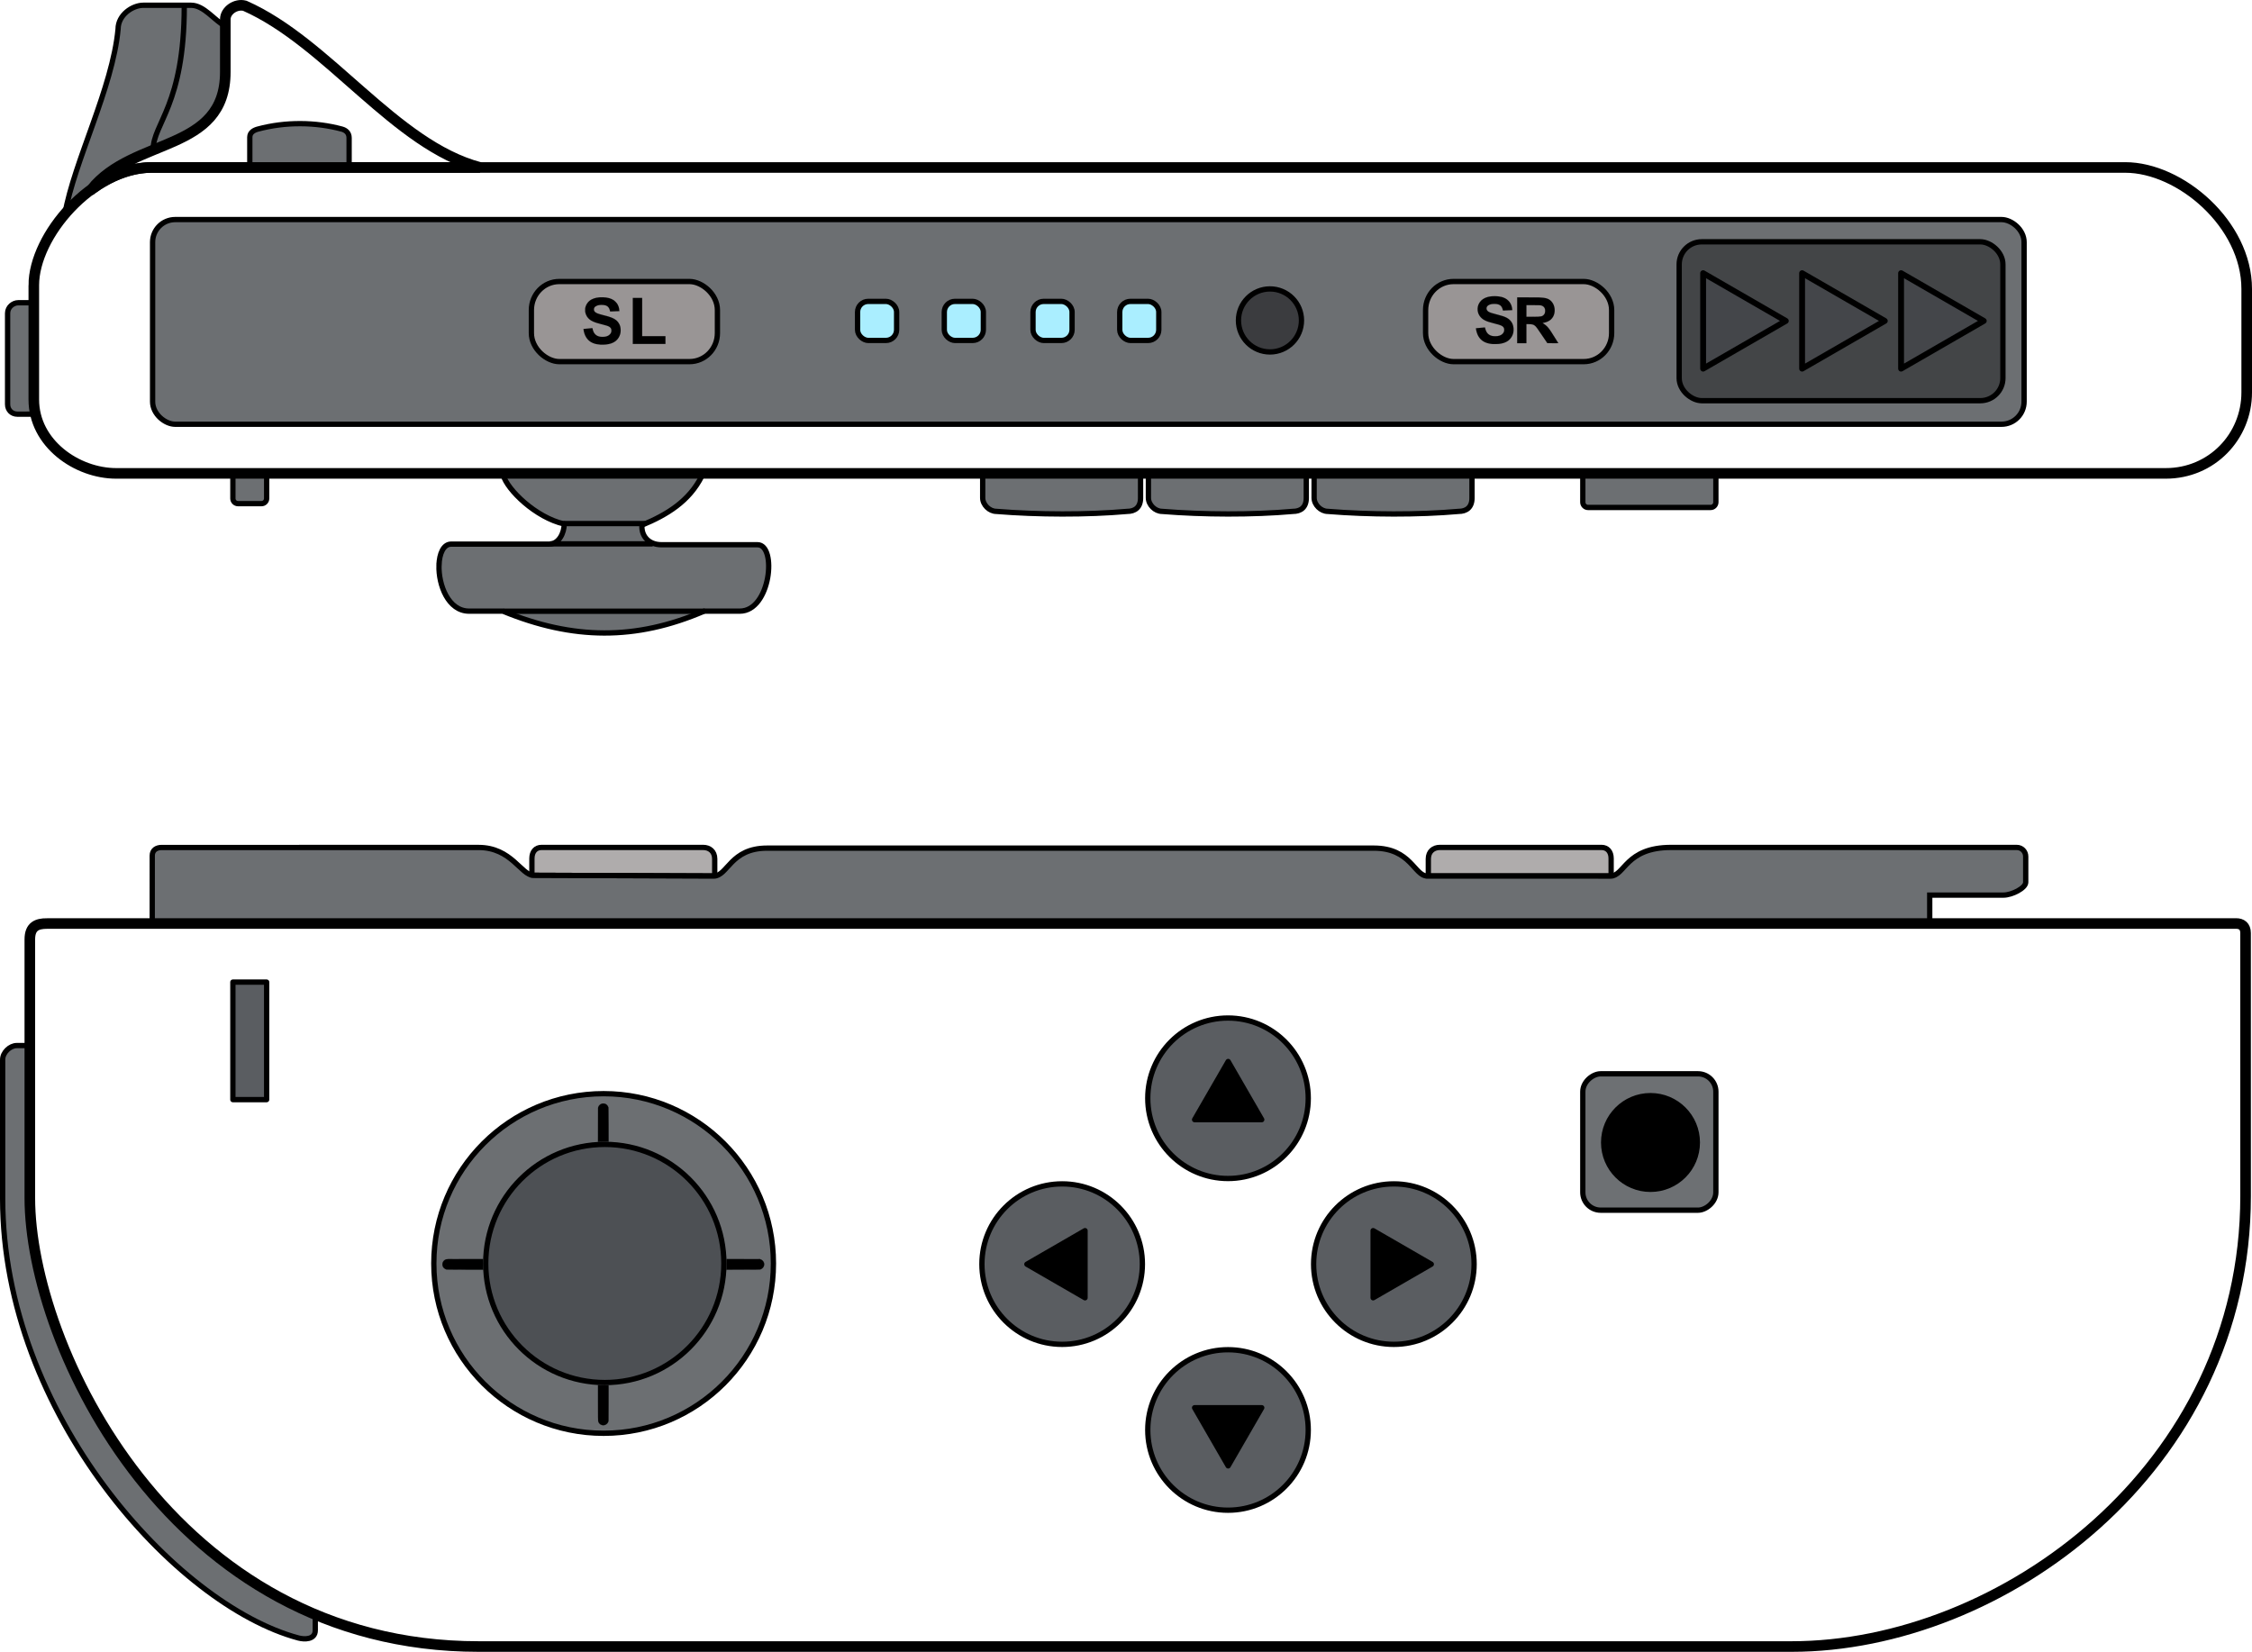 <?xml version="1.0" encoding="UTF-8" standalone="no"?>
<!-- Created with Inkscape (http://www.inkscape.org/) -->

<svg
   xmlns:dc="http://purl.org/dc/elements/1.1/"
   xmlns:cc="http://creativecommons.org/ns#"
   xmlns:rdf="http://www.w3.org/1999/02/22-rdf-syntax-ns#"
   xmlns:svg="http://www.w3.org/2000/svg"
   xmlns="http://www.w3.org/2000/svg"
   xmlns:sodipodi="http://sodipodi.sourceforge.net/DTD/sodipodi-0.dtd"
   xmlns:inkscape="http://www.inkscape.org/namespaces/inkscape"
   width="425.194"
   height="311.888"
   id="svg2"
   version="1.1"
   inkscape:version="0.92.5 (2060ec1f9f, 2020-04-08)"
   sodipodi:docname="yuzu_single_joycon_left.svg">
  <defs
     id="defs4">
    <filter
       inkscape:collect="always"
       id="filter3994"
       style="color-interpolation-filters:sRGB">
      <feGaussianBlur
         inkscape:collect="always"
         stdDeviation="0.95"
         id="feGaussianBlur3996" />
    </filter>
  </defs>
  <sodipodi:namedview
     id="base"
     pagecolor="#19232d"
     bordercolor="#666666"
     borderopacity="1.0"
     inkscape:pageopacity="0"
     inkscape:pageshadow="2"
     inkscape:zoom="1.4142136"
     inkscape:cx="749.73064"
     inkscape:cy="-143.91537"
     inkscape:document-units="px"
     inkscape:current-layer="layer1"
     showgrid="false"
     inkscape:window-width="2610"
     inkscape:window-height="1256"
     inkscape:window-x="2677"
     inkscape:window-y="81"
     inkscape:window-maximized="0"
     inkscape:pagecheckerboard="true"
     inkscape:snap-to-guides="true"
     fit-margin-top="0"
     fit-margin-left="0"
     fit-margin-right="0"
     fit-margin-bottom="0" />
  <g
     inkscape:label="Livello 1"
     inkscape:groupmode="layer"
     id="layer1"
     transform="translate(-295.91,-362.867)">
    <path
       inkscape:connector-curvature="0"
       style="fill:#999595;fill-opacity:0.784;stroke:#000000;stroke-width:1px;stroke-linecap:butt;stroke-linejoin:miter;stroke-opacity:1"
       d="m 396.338,528.099 c 0.103,0.02 0.204,0.041 0.309,0.041 l 34.031,0.125 c 0.061,0 0.117,-0.016 0.176,-0.021 v -3.205 c 0,-1.436 -1.002,-2.164 -2.166,-2.164 h -30.537 c -1.105,0 -1.812,0.808 -1.812,2.076 z"
       id="path3828" />
    <path
       inkscape:connector-curvature="0"
       style="fill:#999595;fill-opacity:0.784;stroke:#000000;stroke-width:1px;stroke-linecap:butt;stroke-linejoin:miter;stroke-opacity:1"
       d="m 565.588,528.265 h 34.396 c 0.042,0 0.078,-0.013 0.119,-0.016 v -3.299 c 0,-1.269 -0.708,-2.076 -1.812,-2.076 h -30.537 c -1.164,0 -2.166,0.729 -2.166,2.164 z"
       id="path3830" />
    <path
       style="fill:#44484c;fill-opacity:0.784;stroke:#000000;stroke-width:1px;stroke-linecap:butt;stroke-linejoin:miter;stroke-opacity:1"
       d="m 324.654,537.242 h 335.6 v -5.367 h 13.938 c 1.557,0 4.186,-1.308 4.186,-2.416 v -4.881 c 0,-0.895 -0.693,-1.703 -1.703,-1.703 h -65.242 c -8.619,0 -8.726,5.391 -11.447,5.391 H 565.381 c -2.455,0 -3.06,-5.26 -10.076,-5.26 H 440.754 c -6.955,0 -7.423,5.26 -10.076,5.26 l -34.031,-0.125 c -2.344,0 -4.148,-5.26 -10.385,-5.26 l -59.807,0.004 c -0.982,-0.009 -1.801,0.474 -1.801,1.535 z"
       id="path3826"
       inkscape:connector-curvature="0" />
    <path
       style="fill:#44484c;fill-opacity:0.784;stroke:#000000;stroke-width:1px;stroke-linecap:butt;stroke-linejoin:miter;stroke-opacity:1"
       d="m 296.41,589.192 c 0,40.494 32.662,76.74 55.844,82.951 1.058,0.283 3.182,0.384 3.182,-1.459 v -2.975 c -36.649,-15.359 -53.893,-56.268 -53.893,-78.674 v -28.75 h -2.477 c -1.257,0 -2.656,1.284 -2.656,2.656 z"
       id="path3832"
       inkscape:connector-curvature="0" />
    <path
       sodipodi:nodetypes="ccccccccc"
       inkscape:connector-curvature="0"
       id="path3925"
       d="m 304.793,537.243 413.312,-0.004 c 1.024,0 1.785,0.514 1.785,1.805 l 0.004,49.637 c 0,51.68 -46.315,85.075 -85.692,85.075 H 386.261 c -57.885,0 -84.719,-56.764 -84.719,-84.719 V 540.245 c 0,-2.486 1.368,-3.003 3.25,-3.003 z"
       style="fill:none;fill-opacity:1;stroke:#000000;stroke-width:2;stroke-linecap:butt;stroke-linejoin:miter;stroke-miterlimit:4;stroke-dasharray:none;stroke-opacity:1" />
    <circle
       id="path3871"
       style="fill:#44484c;fill-opacity:0.882;stroke:#000000;stroke-width:1;stroke-linecap:round;stroke-linejoin:round;stroke-miterlimit:4;stroke-dasharray:none;stroke-opacity:1"
       cx="-601.55"
       cy="496.452"
       r="15.15"
       transform="rotate(-90)" />
    <circle
       style="fill:#44484c;fill-opacity:0.882;stroke:#000000;stroke-width:1;stroke-linecap:round;stroke-linejoin:round;stroke-miterlimit:4;stroke-dasharray:none;stroke-opacity:1"
       id="path3873"
       cx="-601.55"
       cy="559.081"
       r="15.15"
       transform="rotate(-90)" />
    <circle
       style="fill:#44484c;fill-opacity:0.882;stroke:#000000;stroke-width:1;stroke-linecap:round;stroke-linejoin:round;stroke-miterlimit:4;stroke-dasharray:none;stroke-opacity:1"
       id="path3875"
       cx="527.766"
       cy="632.865"
       r="15.15" />
    <circle
       id="path3877"
       style="fill:#44484c;fill-opacity:0.882;stroke:#000000;stroke-width:1;stroke-linecap:round;stroke-linejoin:round;stroke-miterlimit:4;stroke-dasharray:none;stroke-opacity:1"
       cx="527.766"
       cy="570.236"
       r="15.15" />
    <rect
       style="fill:#44484c;fill-opacity:0.882;stroke:#000000;stroke-width:1;stroke-linecap:round;stroke-linejoin:round;stroke-miterlimit:4;stroke-dasharray:none;stroke-opacity:1"
       id="rect3890"
       width="22.188"
       height="6.375"
       x="-570.491"
       y="339.879"
       transform="rotate(-90)" />
    <circle
       id="path3907"
       style="fill:#44484c;fill-opacity:0.784;stroke:#000000;stroke-width:1;stroke-linecap:round;stroke-linejoin:round;stroke-miterlimit:4;stroke-dasharray:none;stroke-opacity:1"
       cx="-601.429"
       cy="409.879"
       r="32.062"
       transform="rotate(-90)" />
    <circle
       style="fill:#44484c;fill-opacity:0.78;stroke:#000000;stroke-width:1;stroke-linecap:round;stroke-linejoin:round;stroke-miterlimit:4;stroke-dasharray:none;stroke-opacity:1"
       id="path3909"
       cx="-601.429"
       cy="410.101"
       r="22.484"
       transform="rotate(-90)" />
    <path
       inkscape:connector-curvature="0"
       id="path3911"
       d="m 383.765,602.591 c -2.145,-2e-4 -3.412,-0.006 -3.48,-0.016 -0.207,-0.03 -0.404,-0.132 -0.562,-0.289 -0.475,-0.475 -0.334,-1.283 0.275,-1.576 0.228,-0.11 -0.049,-0.102 3.718,-0.102 l 3.402,-2.3e-4 -8.2e-4,0.701 c -4.5e-4,0.386 0.004,0.832 0.011,0.992 l 0.011,0.291 -3.373,-3e-4 z"
       style="fill:#000000;stroke:#000000;stroke-width:0.031;stroke-linecap:round;stroke-linejoin:round;stroke-miterlimit:4;stroke-dasharray:none;stroke-opacity:1" />
    <path
       inkscape:connector-curvature="0"
       id="path3913"
       d="m 440.186,601.71 c -0.044,0.389 -0.333,0.725 -0.732,0.847 -0.079,0.024 -0.33,0.027 -3.239,0.031 l -3.153,0.005 0.013,-0.231 c 0.007,-0.127 0.013,-0.574 0.013,-0.993 v -0.762 l 3.156,0.004 3.156,0.004 0.102,0.035 c 0.305,0.104 0.545,0.346 0.647,0.651 0.033,0.1 0.051,0.289 0.038,0.408 v 0 z"
       style="fill:#000000;fill-opacity:1;stroke:#000000;stroke-width:0.031;stroke-linecap:round;stroke-linejoin:round;stroke-miterlimit:4;stroke-dasharray:none;stroke-opacity:1" />
    <path
       inkscape:connector-curvature="0"
       id="path3915"
       d="m 410.169,578.444 c -0.355,0 -0.801,0.006 -0.993,0.013 l -0.348,0.013 0.004,-3.231 0.004,-3.231 0.042,-0.115 c 0.157,-0.431 0.555,-0.699 0.994,-0.67 0.243,0.016 0.458,0.112 0.631,0.281 0.136,0.133 0.208,0.258 0.282,0.488 0.016,0.05 0.021,0.711 0.025,3.258 l 0.005,3.195 h -0.645 v 0 z"
       style="fill:#000000;fill-opacity:1;stroke:#000000;stroke-width:0.031;stroke-linecap:round;stroke-linejoin:round;stroke-miterlimit:4;stroke-dasharray:none;stroke-opacity:1" />
    <path
       inkscape:connector-curvature="0"
       id="path3917"
       d="m 410.797,631.116 c -0.028,0.215 -0.137,0.425 -0.299,0.578 -0.563,0.533 -1.462,0.264 -1.647,-0.492 -0.017,-0.07 -0.021,-0.689 -0.021,-3.45 l -5.6e-4,-3.364 0.332,0.012 c 0.183,0.007 0.629,0.012 0.992,0.012 h 0.66 l -0.002,3.305 c -10e-4,1.818 -0.008,3.347 -0.014,3.398 z"
       style="fill:#000000;fill-opacity:1;stroke:#000000;stroke-width:0.031;stroke-linecap:round;stroke-linejoin:round;stroke-miterlimit:4;stroke-dasharray:none;stroke-opacity:1" />
    <rect
       style="fill:#44484c;fill-opacity:0.78;stroke:#000000;stroke-width:1;stroke-linecap:round;stroke-linejoin:round;stroke-miterlimit:4;stroke-dasharray:none;stroke-opacity:1"
       id="rect3919"
       width="25.75"
       height="25.125"
       x="-591.366"
       y="594.754"
       ry="3.375"
       transform="rotate(-90)" />
    <circle
       style="fill:#000000;stroke:#000000;stroke-width:1;stroke-linecap:round;stroke-linejoin:round;stroke-miterlimit:4;stroke-dasharray:none;stroke-opacity:1"
       id="path3921"
       cx="-578.585"
       cy="607.535"
       r="8.844"
       transform="rotate(-90)" />
    <path
       sodipodi:type="star"
       style="fill:#000000;stroke:#000000;stroke-width:1;stroke-linecap:round;stroke-linejoin:round;stroke-miterlimit:4;stroke-dasharray:none;stroke-opacity:1"
       id="path3014"
       sodipodi:sides="3"
       sodipodi:cx="455.15625"
       sodipodi:cy="678.55212"
       sodipodi:r1="7.3185139"
       sodipodi:r2="3.6592569"
       sodipodi:arg1="2.0943951"
       sodipodi:arg2="3.1415927"
       inkscape:flatsided="true"
       inkscape:rounded="0"
       inkscape:randomized="0"
       d="m 451.497,684.89 0,-12.676 10.978,6.338 z"
       inkscape:transform-center-x="-1.8296276"
       inkscape:transform-center-y="-1.0018697e-05"
       transform="rotate(-90,437.507,588.262)" />
    <path
       inkscape:transform-center-y="-1.0018697e-05"
       inkscape:transform-center-x="1.8296245"
       transform="matrix(0,1,1,0,-150.755,1025.769)"
       d="m -397.1,684.89 0,-12.676 10.978,6.338 z"
       inkscape:randomized="0"
       inkscape:rounded="0"
       inkscape:flatsided="true"
       sodipodi:arg2="3.1415927"
       sodipodi:arg1="2.0943951"
       sodipodi:r2="3.6592569"
       sodipodi:r1="7.3185139"
       sodipodi:cy="678.55212"
       sodipodi:cx="-393.44049"
       sodipodi:sides="3"
       id="path3788"
       style="fill:#000000;stroke:#000000;stroke-width:1;stroke-linecap:round;stroke-linejoin:round;stroke-miterlimit:4;stroke-dasharray:none;stroke-opacity:1"
       sodipodi:type="star" />
    <path
       transform="scale(-1)"
       d="m -500.771,-595.232 0,-12.676 10.978,6.338 z"
       inkscape:randomized="0"
       inkscape:rounded="0"
       inkscape:flatsided="true"
       sodipodi:arg2="3.1415927"
       sodipodi:arg1="2.0943951"
       sodipodi:r2="3.6592569"
       sodipodi:r1="7.3185139"
       sodipodi:cy="-601.56958"
       sodipodi:cx="-497.11206"
       sodipodi:sides="3"
       id="path3790"
       style="fill:#000000;stroke:#000000;stroke-width:1;stroke-linecap:round;stroke-linejoin:round;stroke-miterlimit:4;stroke-dasharray:none;stroke-opacity:1"
       sodipodi:type="star"
       inkscape:transform-center-y="-1.8296239" />
    <path
       sodipodi:type="star"
       style="fill:#000000;stroke:#000000;stroke-width:1;stroke-linecap:round;stroke-linejoin:round;stroke-miterlimit:4;stroke-dasharray:none;stroke-opacity:1"
       id="path3792"
       sodipodi:sides="3"
       sodipodi:cx="558.82776"
       sodipodi:cy="-601.56958"
       sodipodi:r1="7.3185139"
       sodipodi:r2="3.6592569"
       sodipodi:arg1="2.0943951"
       sodipodi:arg2="3.1415927"
       inkscape:flatsided="true"
       inkscape:rounded="0"
       inkscape:randomized="0"
       d="m 555.168,-595.232 0,-12.676 10.978,6.338 z"
       transform="scale(1,-1)"
       inkscape:transform-center-y="1.829623" />
    <path
       style="fill:#44484c;fill-opacity:0.784;stroke:#000000;stroke-width:1px;stroke-linecap:butt;stroke-linejoin:miter;stroke-opacity:1"
       d="m 481.447,456.838 c -0.015,1.337 1.271,2.586 2.584,2.586 7.812,0.633 17.078,0.673 24.705,0 1.416,0 2.52,-0.711 2.52,-2.52 v -4.33 -0.326 h -29.809 z"
       id="path4046"
       inkscape:connector-curvature="0" />
    <path
       style="fill:#44484c;fill-opacity:0.784;stroke:#000000;stroke-width:1px;stroke-linecap:butt;stroke-linejoin:miter;stroke-opacity:1"
       d="m 512.736,456.838 c -0.015,1.337 1.273,2.586 2.586,2.586 7.812,0.633 17.076,0.673 24.703,0 1.416,0 2.52,-0.711 2.52,-2.52 v -4.33 -0.326 h -29.809 z"
       id="path4048"
       inkscape:connector-curvature="0" />
    <path
       style="fill:#44484c;fill-opacity:0.784;stroke:#000000;stroke-width:1px;stroke-linecap:butt;stroke-linejoin:miter;stroke-opacity:1"
       d="m 308.16,403.295 c 1.472,-1.725 3.163,-3.306 4.992,-4.643 7.948,-9.944 25.297,-6.968 25.297,-22.193 v -8.652 c -2.06,-1.059 -4.012,-3.947 -6.457,-3.947 h -9.016 c -2.063,0 -4.773,1.818 -4.773,4.508 -1.044,11.142 -8.282,24.917 -10.043,34.928 z m 13.295,-8.48 c 0.105,-0.021 0.211,-0.039 0.316,-0.059 -0.106,0.019 -0.211,0.037 -0.316,0.059 z m 1.375,-0.217 c 0.126,-0.015 0.251,-0.032 0.377,-0.043 -0.126,0.011 -0.251,0.028 -0.377,0.043 z"
       id="path4000"
       inkscape:connector-curvature="0" />
    <path
       style="fill:none;fill-opacity:1;stroke:#000000;stroke-width:2;stroke-linecap:butt;stroke-linejoin:miter;stroke-miterlimit:4;stroke-dasharray:none;stroke-opacity:1"
       d="m 313.146,398.658 c 3.461,-2.523 7.424,-4.172 11.42,-4.172 h 61.979 c -16.074,-4.251 -28.637,-23.557 -44.408,-30.527 -1.706,-0.457 -3.688,0.892 -3.688,2.562 v 9.938 c 0,15.229 -17.357,12.247 -25.303,22.199 z"
       id="path4002"
       inkscape:connector-curvature="0" />
    <path
       style="fill:#44484c;fill-opacity:0.784;stroke:#000000;stroke-width:1px;stroke-linecap:butt;stroke-linejoin:miter;stroke-opacity:1"
       d="m 343.074,394.486 h 18.75 v -5.59 c 0,-0.92 -0.591,-1.446 -1.375,-1.656 -4.971,-1.332 -10.607,-1.403 -15.844,0 -0.726,0.194 -1.531,0.61 -1.531,1.531 z"
       id="path4004"
       inkscape:connector-curvature="0" />
    <path
       sodipodi:nodetypes="cc"
       inkscape:connector-curvature="0"
       id="path4006"
       d="m 330.699,364.022 c 0,18.729 -5.875,22.141 -5.875,27.125"
       style="fill:none;stroke:#000000;stroke-width:1px;stroke-linecap:butt;stroke-linejoin:miter;stroke-opacity:1" />
    <path
       style="fill:#44484c;fill-opacity:0.784;stroke:#000000;stroke-width:1px;stroke-linecap:butt;stroke-linejoin:miter;stroke-opacity:1"
       d="m 297.344,439.211 c 0,1.02 0.728,1.857 1.855,1.857 0,0 2.404,-0.016 3.416,-0.006 -0.203,-0.881 -0.322,-1.797 -0.322,-2.752 v -18.279 h -2.961 c -0.9,0 -1.988,0.771 -1.988,1.988 z"
       id="path4008"
       inkscape:connector-curvature="0" />
    <path
       style="fill:#44484c;fill-opacity:0.784;stroke:#000000;stroke-width:1px;stroke-linecap:butt;stroke-linejoin:miter;stroke-opacity:1"
       d="m 378.793,469.61 c -0.109,3.707 1.75,8.65 5.689,8.65 h 6.375 c 13.247,5.444 25.078,5.555 38.008,0 h 6.717 c 5.853,0 7.057,-12.539 3.359,-12.539 H 420.822 c -2.628,0 -3.859,-1.837 -3.705,-3.703 4.716,-1.953 8.929,-4.512 11.307,-9.271 v -0.498 h -37.521 l 0.004,0.307 c 0.779,2.8 6.159,8.032 11.531,9.25 0,1.593 -0.936,3.801 -2.873,3.801 h -18.473 c -1.459,0 -2.233,1.779 -2.299,4.004 z"
       id="path4036"
       inkscape:connector-curvature="0" />
    <path
       style="fill:#44484c;fill-opacity:0.784;stroke:#000000;stroke-width:1;stroke-linecap:round;stroke-linejoin:round;stroke-miterlimit:4;stroke-dasharray:none;stroke-opacity:1"
       d="m 594.754,457.684 c 0,0.554 0.446,1 1,1 h 23.125 c 0.554,0 1,-0.446 1,-1 v -5.436 h -25.125 z"
       id="rect4044"
       inkscape:connector-curvature="0" />
    <path
       style="fill:#44484c;fill-opacity:0.784;stroke:#000000;stroke-width:1px;stroke-linecap:butt;stroke-linejoin:miter;stroke-opacity:1"
       d="m 544.025,456.838 c -0.015,1.337 1.273,2.586 2.586,2.586 7.812,0.633 17.078,0.673 24.705,0 1.416,0 2.518,-0.711 2.518,-2.52 v -4.33 -0.326 h -29.809 z"
       id="path4050"
       inkscape:connector-curvature="0" />
    <path
       style="fill:#44484c;fill-opacity:0.784;stroke:#000000;stroke-width:1;stroke-linecap:round;stroke-linejoin:round;stroke-miterlimit:4;stroke-dasharray:none;stroke-opacity:1"
       d="m 339.879,456.988 c 0,0.539 0.434,0.973 0.973,0.973 h 4.43 c 0.539,0 0.973,-0.434 0.973,-0.973 v -4.74 h -6.375 z"
       id="rect4052"
       inkscape:connector-curvature="0" />
    <path
       sodipodi:nodetypes="ccccccccc"
       inkscape:connector-curvature="0"
       id="path4010"
       d="m 302.293,416.717 v 21.593 c 0,8.281 8.131,13.939 15.556,13.939 h 386.964 c 8.714,0 15.291,-6.969 15.291,-15.291 v -19.534 c 0,-12.241 -12.55,-22.937 -22.937,-22.937 H 324.567 c -11.226,0 -22.274,12.872 -22.274,22.23 z"
       style="fill:none;fill-opacity:1;stroke:#000000;stroke-width:2;stroke-linecap:butt;stroke-linejoin:miter;stroke-miterlimit:4;stroke-dasharray:none;stroke-opacity:1" />
    <rect
       ry="4.266"
       rx="4.266"
       y="324.722"
       x="404.323"
       height="353.352"
       width="38.648"
       id="rect4012"
       style="fill:#44484c;fill-opacity:0.784;stroke:#000000;stroke-width:1;stroke-miterlimit:4;stroke-dasharray:none;stroke-opacity:1"
       transform="matrix(0,1,1,0,0,0)" />
    <rect
       ry="4.266"
       rx="4.266"
       y="612.949"
       x="408.522"
       height="61.125"
       width="30"
       id="rect4014"
       style="fill:#2e2f31;fill-opacity:0.647;stroke:#000000;stroke-width:1;stroke-linecap:round;stroke-linejoin:round;stroke-miterlimit:4;stroke-dasharray:none;stroke-opacity:1"
       transform="matrix(0,1,1,0,0,0)" />
    <path
       inkscape:transform-center-y="2.6022818"
       transform="matrix(0,1,1,0,-150.755,698.496)"
       d="m -275.036,821.217 -9.015,-15.614 18.029,0 z"
       inkscape:randomized="0"
       inkscape:rounded="0"
       inkscape:flatsided="true"
       sodipodi:arg2="2.6179939"
       sodipodi:arg1="1.5707963"
       sodipodi:r2="5.2045345"
       sodipodi:r1="10.409069"
       sodipodi:cy="810.80829"
       sodipodi:cx="-275.0365"
       sodipodi:sides="3"
       id="path4016"
       style="fill:#44484c;fill-opacity:0.647;stroke:#000000;stroke-width:1.101;stroke-linecap:round;stroke-linejoin:round;stroke-miterlimit:4;stroke-dasharray:none;stroke-opacity:1"
       sodipodi:type="star" />
    <path
       sodipodi:type="star"
       style="fill:#44484c;fill-opacity:0.647;stroke:#000000;stroke-width:1.101;stroke-linecap:round;stroke-linejoin:round;stroke-miterlimit:4;stroke-dasharray:none;stroke-opacity:1"
       id="path4018"
       sodipodi:sides="3"
       sodipodi:cx="-275.0365"
       sodipodi:cy="792.12079"
       sodipodi:r1="10.409069"
       sodipodi:r2="5.2045345"
       sodipodi:arg1="1.5707963"
       sodipodi:arg2="2.6179939"
       inkscape:flatsided="true"
       inkscape:rounded="0"
       inkscape:randomized="0"
       d="m -275.036,802.53 -9.015,-15.614 18.029,0 z"
       transform="matrix(0,1,1,0,-150.755,698.496)"
       inkscape:transform-center-y="2.6022818" />
    <path
       inkscape:transform-center-y="2.6022818"
       transform="matrix(0,1,1,0,-150.755,698.496)"
       d="m -275.036,783.842 -9.015,-15.614 18.029,0 z"
       inkscape:randomized="0"
       inkscape:rounded="0"
       inkscape:flatsided="true"
       sodipodi:arg2="2.6179939"
       sodipodi:arg1="1.5707963"
       sodipodi:r2="5.2045345"
       sodipodi:r1="10.409069"
       sodipodi:cy="773.43329"
       sodipodi:cx="-275.0365"
       sodipodi:sides="3"
       id="path4020"
       style="fill:#44484c;fill-opacity:0.647;stroke:#000000;stroke-width:1.101;stroke-linecap:round;stroke-linejoin:round;stroke-miterlimit:4;stroke-dasharray:none;stroke-opacity:1"
       sodipodi:type="star" />
    <rect
       ry="2.016"
       rx="2.016"
       y="457.824"
       x="419.772"
       height="7.375"
       width="7.375"
       id="rect4022"
       style="fill:#aaeeff;stroke:#000000;stroke-width:1;stroke-linecap:round;stroke-linejoin:round;stroke-miterlimit:4;stroke-dasharray:none;stroke-opacity:1"
       transform="matrix(0,1,1,0,0,0)" />
    <rect
       style="fill:#aaeeff;stroke:#000000;stroke-width:1;stroke-linecap:round;stroke-linejoin:round;stroke-miterlimit:4;stroke-dasharray:none;stroke-opacity:1"
       id="rect4024"
       width="7.375"
       height="7.375"
       x="419.772"
       y="474.199"
       rx="2.016"
       ry="2.016"
       transform="matrix(0,1,1,0,0,0)" />
    <rect
       style="fill:#aaeeff;stroke:#000000;stroke-width:1;stroke-linecap:round;stroke-linejoin:round;stroke-miterlimit:4;stroke-dasharray:none;stroke-opacity:1"
       id="rect4026"
       width="7.375"
       height="7.375"
       x="419.772"
       y="490.949"
       rx="2.016"
       ry="2.016"
       transform="matrix(0,1,1,0,0,0)" />
    <rect
       ry="2.016"
       rx="2.016"
       y="507.324"
       x="419.772"
       height="7.375"
       width="7.375"
       id="rect4028"
       style="fill:#aaeeff;stroke:#000000;stroke-width:1;stroke-linecap:round;stroke-linejoin:round;stroke-miterlimit:4;stroke-dasharray:none;stroke-opacity:1"
       transform="matrix(0,1,1,0,0,0)" />
    <circle
       transform="matrix(0,1,1,0,0,0)"
       id="path4030"
       style="fill:#2e2f31;fill-opacity:0.784;stroke:#000000;stroke-width:1;stroke-linecap:round;stroke-linejoin:round;stroke-miterlimit:4;stroke-dasharray:none;stroke-opacity:1"
       cx="423.37"
       cy="535.689"
       r="5.95" />
    <rect
       ry="5.266"
       rx="5.391"
       y="565.074"
       x="416.022"
       height="35.125"
       width="15.125"
       id="rect4032"
       style="fill:#999595;fill-opacity:1;stroke:#000000;stroke-width:1;stroke-linecap:round;stroke-linejoin:round;stroke-miterlimit:4;stroke-dasharray:none;stroke-opacity:1"
       transform="matrix(0,1,1,0,0,0)" />
    <rect
       style="fill:#999595;fill-opacity:1;stroke:#000000;stroke-width:1;stroke-linecap:round;stroke-linejoin:round;stroke-miterlimit:4;stroke-dasharray:none;stroke-opacity:1"
       id="rect4034"
       width="15.125"
       height="35.125"
       x="416.022"
       y="396.239"
       rx="5.391"
       ry="5.266"
       transform="matrix(0,1,1,0,0,0)" />
    <path
       inkscape:connector-curvature="0"
       id="path4038"
       d="m 399.782,465.556 h 19.375"
       style="fill:none;stroke:#000000;stroke-width:1px;stroke-linecap:butt;stroke-linejoin:miter;stroke-opacity:1" />
    <path
       sodipodi:nodetypes="cc"
       inkscape:connector-curvature="0"
       id="path4040"
       d="m 402.285,461.725 h 15.384"
       style="fill:none;stroke:#000000;stroke-width:1px;stroke-linecap:butt;stroke-linejoin:miter;stroke-opacity:1" />
    <path
       inkscape:connector-curvature="0"
       id="path4042"
       d="m 381.469,790.932 v 38"
       style="fill:none;stroke:#000000;stroke-width:1px;stroke-linecap:butt;stroke-linejoin:miter;stroke-opacity:1;filter:url(#filter3994)"
       transform="matrix(0,1,1,0,-399.963,96.806)" />
    <path
       inkscape:connector-curvature="0"
       id="path4062"
       d="m 409.256,427.934 c -1.009,-0.061 -1.769,-0.361 -2.304,-0.907 -0.398,-0.407 -0.678,-0.964 -0.812,-1.617 -0.031,-0.149 -0.075,-0.42 -0.069,-0.424 0.002,0 0.361,-0.036 0.798,-0.078 0.438,-0.042 0.818,-0.079 0.846,-0.083 0.044,-0.007 0.05,-0.004 0.05,0.02 0,0.047 0.052,0.256 0.102,0.41 0.238,0.732 0.719,1.123 1.489,1.211 0.177,0.02 0.631,0.009 0.796,-0.02 0.435,-0.076 0.757,-0.246 0.973,-0.516 0.169,-0.211 0.23,-0.383 0.23,-0.649 0,-0.19 -0.024,-0.295 -0.097,-0.421 -0.05,-0.086 -0.169,-0.206 -0.273,-0.276 -0.249,-0.165 -0.496,-0.247 -1.649,-0.54 -0.72,-0.184 -1.064,-0.293 -1.437,-0.46 -0.506,-0.226 -0.873,-0.524 -1.147,-0.932 -0.151,-0.225 -0.271,-0.515 -0.327,-0.791 -0.027,-0.131 -0.03,-0.189 -0.03,-0.458 3.1e-4,-0.266 0.004,-0.325 0.03,-0.438 0.148,-0.661 0.56,-1.215 1.146,-1.539 0.263,-0.146 0.604,-0.268 0.942,-0.336 0.741,-0.15 1.723,-0.12 2.415,0.074 0.32,0.09 0.653,0.244 0.889,0.411 0.163,0.115 0.448,0.401 0.565,0.565 0.186,0.263 0.335,0.608 0.403,0.933 0.035,0.164 0.061,0.374 0.061,0.477 v 0.061 l -0.077,8e-5 c -0.042,6e-5 -0.411,0.015 -0.819,0.033 -0.408,0.018 -0.763,0.033 -0.789,0.033 l -0.047,2e-5 -0.024,-0.117 c -0.053,-0.262 -0.17,-0.524 -0.304,-0.684 -0.26,-0.31 -0.645,-0.443 -1.281,-0.443 -0.419,9e-5 -0.706,0.056 -0.986,0.193 -0.324,0.159 -0.457,0.33 -0.471,0.611 -0.011,0.209 0.039,0.353 0.172,0.499 0.213,0.233 0.604,0.387 1.65,0.651 0.814,0.205 1.124,0.297 1.524,0.455 0.712,0.279 1.168,0.665 1.444,1.222 0.165,0.333 0.238,0.64 0.256,1.083 0.022,0.526 -0.104,1.009 -0.383,1.471 -0.312,0.516 -0.795,0.885 -1.433,1.096 -0.557,0.184 -1.297,0.264 -2.024,0.22 v 0 z"
       style="fill:#000000;stroke:#000000;stroke-width:0.013;stroke-linecap:round;stroke-linejoin:round;stroke-miterlimit:4;stroke-dasharray:none;stroke-opacity:1" />
    <path
       inkscape:connector-curvature="0"
       id="path4064"
       d="m 582.368,423.345 v -4.326 l 1.889,3e-4 c 1.039,1.5e-4 2.048,0.007 2.242,0.013 1.27,0.046 1.824,0.219 2.303,0.719 0.534,0.556 0.755,1.41 0.585,2.259 -0.095,0.473 -0.332,0.889 -0.688,1.206 -0.327,0.292 -0.853,0.52 -1.41,0.612 -0.124,0.02 -0.136,0.025 -0.114,0.041 0.014,0.01 0.116,0.077 0.226,0.15 0.463,0.306 0.727,0.567 1.101,1.088 0.217,0.302 0.314,0.453 1.027,1.593 l 0.603,0.964 -1.031,0.003 c -0.814,0.002 -1.034,-1e-4 -1.046,-0.013 -0.009,-0.009 -0.352,-0.519 -0.764,-1.133 -1.189,-1.774 -1.338,-1.975 -1.614,-2.185 -0.274,-0.209 -0.493,-0.26 -1.155,-0.272 l -0.418,-0.007 v 1.807 1.807 h -0.869 -0.869 v -4.326 z m 3.918,-0.676 c 0.284,-0.016 0.535,-0.044 0.643,-0.072 0.328,-0.086 0.584,-0.34 0.681,-0.677 0.036,-0.125 0.051,-0.443 0.028,-0.583 -0.057,-0.337 -0.227,-0.572 -0.516,-0.715 -0.277,-0.136 -0.405,-0.146 -1.962,-0.146 l -1.053,-2.9e-4 v 1.103 1.103 l 0.966,-3e-5 c 0.531,0 1.077,-0.007 1.214,-0.014 z"
       style="fill:#000000;stroke:#000000;stroke-width:0.013;stroke-linecap:round;stroke-linejoin:round;stroke-miterlimit:4;stroke-dasharray:none;stroke-opacity:1" />
    <path
       inkscape:connector-curvature="0"
       id="path4066"
       d="m 577.752,427.828 c -1.322,-0.104 -2.172,-0.568 -2.709,-1.478 -0.215,-0.365 -0.405,-0.955 -0.457,-1.416 l -0.009,-0.083 0.045,-0.008 c 0.084,-0.014 1.649,-0.162 1.655,-0.156 0.003,0.003 0.019,0.066 0.035,0.141 0.016,0.074 0.053,0.208 0.083,0.297 0.23,0.692 0.663,1.074 1.358,1.199 0.213,0.038 0.678,0.042 0.903,0.006 0.3,-0.047 0.527,-0.124 0.706,-0.24 0.246,-0.159 0.43,-0.382 0.514,-0.62 0.047,-0.135 0.061,-0.406 0.027,-0.541 -0.067,-0.264 -0.226,-0.436 -0.548,-0.594 -0.226,-0.111 -0.484,-0.188 -1.451,-0.434 -0.881,-0.225 -1.238,-0.346 -1.672,-0.567 -0.415,-0.211 -0.741,-0.5 -0.981,-0.869 -0.256,-0.392 -0.375,-0.838 -0.355,-1.329 0.017,-0.423 0.146,-0.815 0.386,-1.172 0.177,-0.262 0.362,-0.447 0.63,-0.627 0.546,-0.366 1.268,-0.548 2.177,-0.548 1.013,2.1e-4 1.781,0.204 2.348,0.623 0.147,0.108 0.377,0.339 0.485,0.485 0.293,0.396 0.455,0.841 0.5,1.373 0.007,0.082 0.011,0.15 0.009,0.152 -0.006,0.006 -1.745,0.082 -1.75,0.077 -0.003,-0.003 -0.016,-0.058 -0.031,-0.124 -0.081,-0.371 -0.243,-0.67 -0.456,-0.837 -0.164,-0.129 -0.377,-0.217 -0.648,-0.266 -0.217,-0.039 -0.705,-0.043 -0.934,-0.007 -0.359,0.056 -0.651,0.18 -0.841,0.356 -0.202,0.187 -0.26,0.508 -0.139,0.766 0.055,0.117 0.188,0.256 0.325,0.339 0.254,0.153 0.693,0.3 1.491,0.497 0.963,0.239 1.51,0.42 1.921,0.636 0.665,0.35 1.111,0.929 1.251,1.627 0.051,0.253 0.066,0.441 0.057,0.73 -0.006,0.203 -0.015,0.293 -0.042,0.421 -0.149,0.704 -0.564,1.311 -1.145,1.672 -0.409,0.254 -0.93,0.417 -1.582,0.493 -0.174,0.021 -0.987,0.038 -1.156,0.024 v 0 z"
       style="fill:#000000;stroke:#000000;stroke-width:0.014;stroke-linecap:round;stroke-linejoin:round;stroke-miterlimit:4;stroke-dasharray:none;stroke-opacity:1" />
    <path
       inkscape:connector-curvature="0"
       id="path4068"
       d="m 415.392,423.463 v -4.342 h 0.879 0.879 v 3.611 3.611 h 2.198 2.198 v 0.73 0.73 h -3.077 -3.077 z"
       style="fill:#000000;stroke:#000000;stroke-width:0.014;stroke-linecap:round;stroke-linejoin:round;stroke-miterlimit:4;stroke-dasharray:none;stroke-opacity:1" />
  </g>
</svg>
